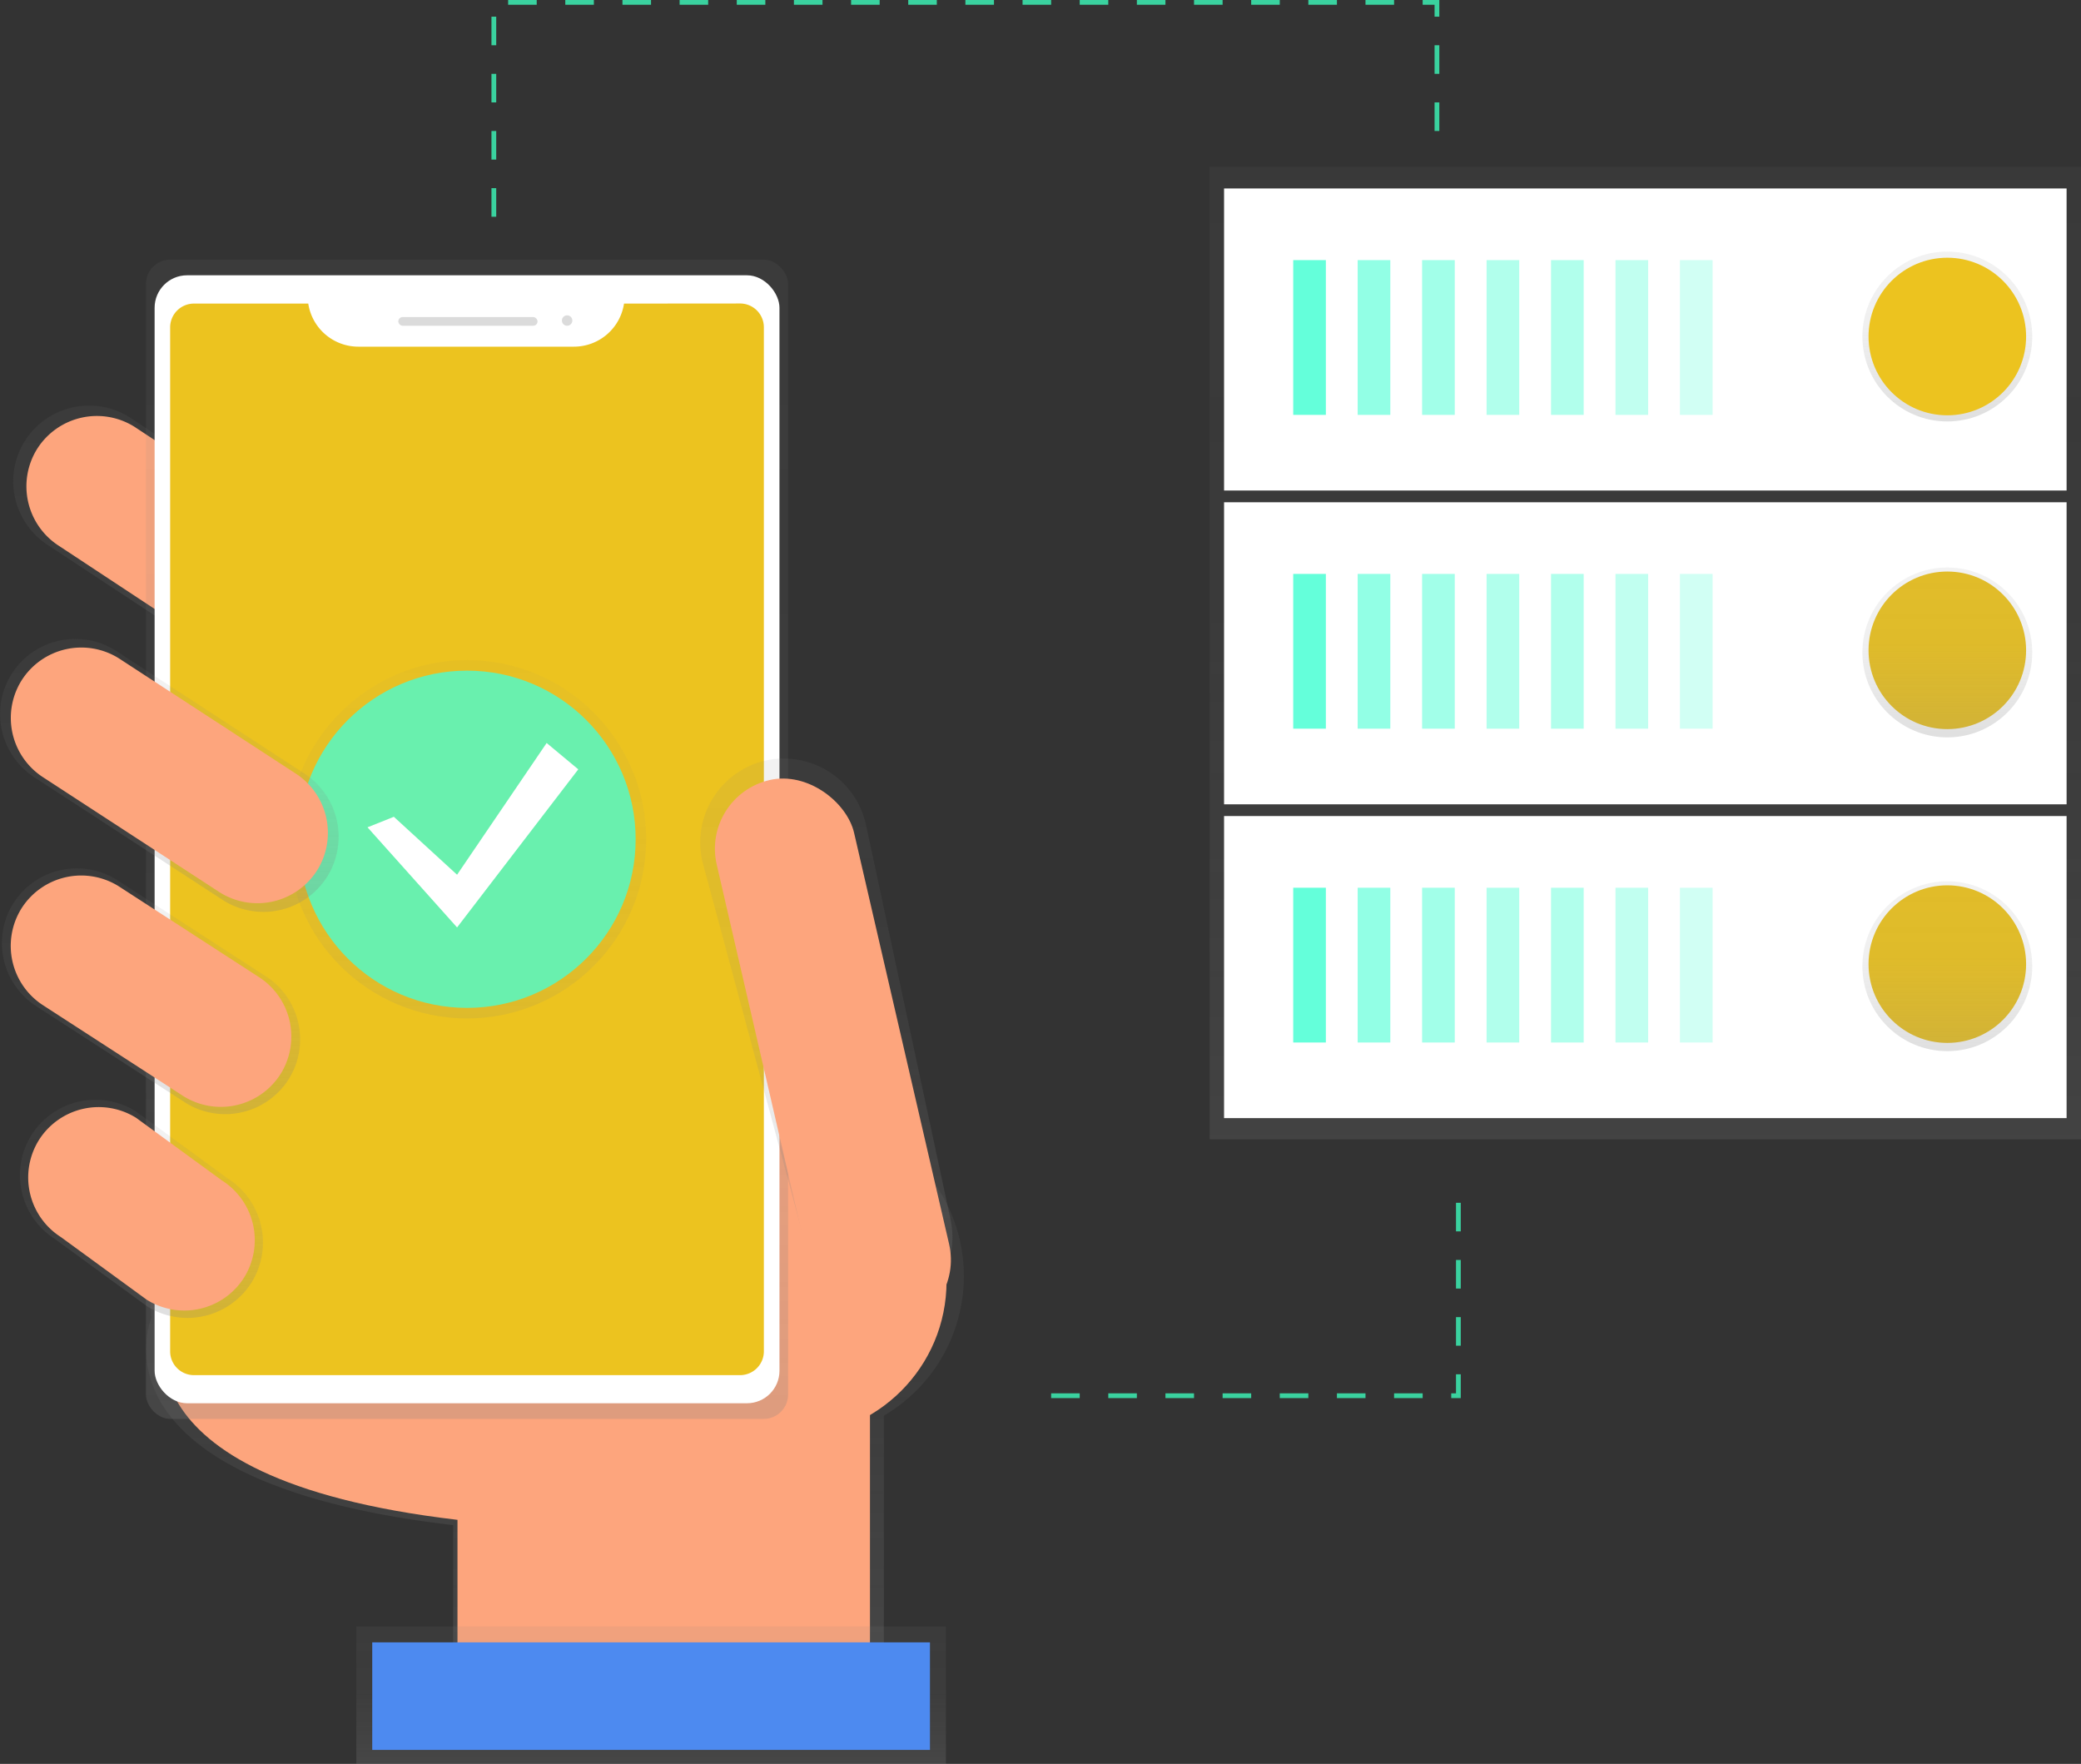 <svg xmlns="http://www.w3.org/2000/svg" xmlns:xlink="http://www.w3.org/1999/xlink" data-name="Layer 1" viewBox="0 0 873.79 740.57">
  <rect x="0" y="0" width="873.79" height="740.57" fill="#333333" stroke="none"/>
  <defs/>
  <defs>
    <linearGradient id="a" x1="690.86" x2="690.86" y1="478.35" y2="70" gradientUnits="userSpaceOnUse">
      <stop offset="0" stop-color="gray" stop-opacity=".25"/>
      <stop offset=".54" stop-color="gray" stop-opacity=".12"/>
      <stop offset="1" stop-color="gray" stop-opacity=".1"/>
    </linearGradient>
    <linearGradient id="b" x1="817.66" x2="817.66" y1="176.95" y2="105.63" xlink:href="#a"/>
    <linearGradient id="c" x1="817.66" x2="817.66" y1="309.58" y2="238.27" xlink:href="#a"/>
    <linearGradient id="d" x1="817.66" x2="817.66" y1="441.33" y2="370.02" xlink:href="#a"/>
    <linearGradient id="e" x1="396.11" x2="396.11" y1="788.96" y2="547.06" gradientTransform="translate(.01 -.01)" xlink:href="#a"/>
    <linearGradient id="f" x1="246.98" x2="246.98" y1="374.4" y2="249.5" gradientTransform="translate(.01 -.01)" xlink:href="#a"/>
    <linearGradient id="g" x1="359.21" x2="359.21" y1="674.95" y2="188.22" gradientTransform="translate(-163.09 -79.23)" xlink:href="#a"/>
    <linearGradient id="h" x1="510.05" x2="510.05" y1="629.56" y2="397.67" gradientTransform="translate(.01 -.01)" xlink:href="#a"/>
    <linearGradient id="i" x1="436.5" x2="436.5" y1="819.79" y2="762.08" gradientTransform="translate(-163.09 -79.23)" xlink:href="#a"/>
    <linearGradient id="j" x1="226.52" x2="226.52" y1="546.99" y2="443.79" gradientTransform="translate(.01 -.01)" xlink:href="#a"/>
    <linearGradient id="k" x1="222.5" x2="222.5" y1="632.54" y2="540.94" gradientTransform="translate(.01 -.01)" xlink:href="#a"/>
    <linearGradient id="l" x1="196.1" x2="196.1" y1="427.59" y2="277.14" xlink:href="#a"/>
    <linearGradient id="m" x1="234.19" x2="234.19" y1="462.07" y2="347.46" gradientTransform="translate(.01 -.01)" xlink:href="#a"/>
  </defs>
  <path fill="url(#a)" d="M507.92 70h365.87v408.35H507.92z" opacity=".8"/>
  <path fill="#fff" d="M513.97 342.63h353.77v126.82H513.97z"/>
  <path fill="#64ffda" d="M543.01 372.72h13.71v64.98h-13.71z"/>
  <path fill="#64ffda" d="M570.07 372.72h13.71v64.98h-13.71z" opacity=".7"/>
  <path fill="#64ffda" d="M597.13 372.72h13.71v64.98h-13.71z" opacity=".6"/>
  <path fill="#64ffda" d="M624.2 372.72h13.71v64.98H624.2zM651.26 372.72h13.71v64.98h-13.71z" opacity=".5"/>
  <path fill="#64ffda" d="M678.33 372.72h13.71v64.98h-13.71z" opacity=".4"/>
  <path fill="#64ffda" d="M705.39 372.72h13.71v64.98h-13.71z" opacity=".3"/>
  <circle cx="817.66" cy="404.79" r="33.08" fill="#ecc31f"/>
  <path fill="#fff" d="M513.97 210.88h353.77V337.7H513.97z"/>
  <path fill="#64ffda" d="M543.01 240.96h13.71v64.98h-13.71z"/>
  <path fill="#64ffda" d="M570.07 240.96h13.71v64.98h-13.71z" opacity=".7"/>
  <path fill="#64ffda" d="M597.13 240.96h13.71v64.98h-13.71z" opacity=".6"/>
  <path fill="#64ffda" d="M624.2 240.96h13.71v64.98H624.2zM651.26 240.96h13.71v64.98h-13.71z" opacity=".5"/>
  <path fill="#64ffda" d="M678.33 240.96h13.71v64.98h-13.71z" opacity=".4"/>
  <path fill="#64ffda" d="M705.39 240.96h13.71v64.98h-13.71z" opacity=".3"/>
  <circle cx="817.66" cy="273.04" r="33.08" fill="#ecc31f"/>
  <path fill="#fff" d="M513.97 79.13h353.77v126.82H513.97z"/>
  <path fill="#64ffda" d="M543.01 109.21h13.71v64.98h-13.71z"/>
  <path fill="#64ffda" d="M570.07 109.21h13.71v64.98h-13.71z" opacity=".7"/>
  <path fill="#64ffda" d="M597.13 109.21h13.71v64.98h-13.71z" opacity=".6"/>
  <path fill="#64ffda" d="M624.2 109.21h13.71v64.98H624.2zM651.26 109.21h13.71v64.98h-13.71z" opacity=".5"/>
  <path fill="#64ffda" d="M678.33 109.21h13.71v64.98h-13.71z" opacity=".4"/>
  <path fill="#64ffda" d="M705.39 109.21h13.71v64.98h-13.71z" opacity=".3"/>
  <circle cx="817.66" cy="141.29" r="35.66" fill="url(#b)"/>
  <circle cx="817.66" cy="273.93" r="35.66" fill="url(#c)"/>
  <circle cx="817.66" cy="405.67" r="35.66" fill="url(#d)"/>
  <circle cx="817.66" cy="141.29" r="33.08" fill="#ecc31f"/>
  <path fill="url(#e)" d="M567.81 615a67.92 67.92 0 00-134.65-12.66l-208.75-5.66 2.29 35.87s-29.76 68.68 126.67 87V789h180.86V673.57A67.88 67.88 0 00567.81 615z" transform="translate(-163.1 -79.21)"/>
  <path fill="#fda57d" d="M70.77 554.79s-28.5 65.77 121.32 83.32v66.51h173.2V528.5l-296.72-8z"/>
  <path fill="url(#f)" d="M320.43 359.55a31.93 31.93 0 01-43.91 10l-93-61.28a31.93 31.93 0 01-10-43.91 31.93 31.93 0 0143.91-10l93 61.28a31.93 31.93 0 0110 43.91z" transform="translate(-163.1 -79.21)"/>
  <path fill="#fda57d" d="M152.16 276.99a29.69 29.69 0 01-40.82 9.28l-86.45-57a29.69 29.69 0 01-9.28-40.82 29.69 29.69 0 0140.82-9.28l86.45 57a29.69 29.69 0 019.28 40.82z"/>
  <circle cx="332.4" cy="538" r="65.04" fill="#fda57d"/>
  <rect width="269.65" height="486.73" x="61.27" y="109" fill="url(#g)" rx="10.24" ry="10.24"/>
  <rect width="262.37" height="473.58" x="64.92" y="115.58" fill="#fff" rx="13.64" ry="13.64"/>
  <path fill="#ecc31f" d="M262.02 127.46a21.27 21.27 0 01-21 18.09h-90.58a21.27 21.27 0 01-21-18.09h-48a10 10 0 00-10 10v429.9a10 10 0 0010 10h229.3a10 10 0 0010-10V137.42a10 10 0 00-10-10z"/>
  <rect width="58.47" height="3.65" x="167.24" y="133.12" fill="#dbdbdb" rx="1.83" ry="1.83"/>
  <circle cx="238.13" cy="134.58" r="2.19" fill="#dbdbdb"/>
  <path fill="url(#h)" d="M537.55 628.68c-18.87 4.36-31.83-7.94-36.2-26.82L458 440.82a35.32 35.32 0 0126.38-42.25A35.32 35.32 0 01526.61 425L562 590.17c4.37 18.83-5.58 34.15-24.45 38.51z" transform="translate(-163.1 -79.21)"/>
  <rect width="59.2" height="236.37" x="483.27" y="403.64" fill="#fda57d" rx="29.6" ry="29.6" transform="rotate(-13.01 84.17 1197.62)"/>
  <path fill="url(#i)" d="M149.61 682.86h247.56v57.71H149.61z"/>
  <path fill="#4d8af0" d="M156.3 689.55h234.18v45.16H156.3z"/>
  <path fill="url(#j)" d="M284.32 532.32a31.55 31.55 0 01-43.38 9.86l-62.36-40.35a31.55 31.55 0 01-9.86-43.38 31.55 31.55 0 0143.38-9.86l62.36 40.35a31.55 31.55 0 019.86 43.38z" transform="translate(-163.1 -79.21)"/>
  <path fill="url(#k)" d="M268.68 617.74a31.83 31.83 0 01-43.77 9.95l-38.63-28.18a31.83 31.83 0 01-9.95-43.77 31.83 31.83 0 0143.77-9.95L258.73 574a31.83 31.83 0 019.95 43.74z" transform="translate(-163.1 -79.21)"/>
  <circle cx="196.1" cy="352.37" r="75.22" fill="url(#l)" opacity=".5"/>
  <circle cx="196.1" cy="352.37" r="70.8" fill="#69f0ae"/>
  <path fill="#fff" d="M165.37 342.93l26.55 24.33 37.61-55.31 13.28 11.06-50.89 66.38-37.61-42.04 11.06-4.42z"/>
  <path fill="#fda57d" d="M102.46 536.43a29.69 29.69 0 01-40.82 9.28l-36-26.27a29.69 29.69 0 01-9.28-40.82 29.69 29.69 0 0140.82-9.28l36 26.27a29.69 29.69 0 019.28 40.82zM117.81 450.93a29.69 29.69 0 01-40.82 9.28l-58.68-38a29.69 29.69 0 01-9.28-40.82 29.69 29.69 0 0140.87-9.25l58.68 38a29.69 29.69 0 019.23 40.79z"/>
  <path fill="url(#m)" d="M300.46 447.33a31.69 31.69 0 01-43.58 9.91l-79-51.46a31.69 31.69 0 01-9.91-43.58 31.69 31.69 0 0143.58-9.91l79 51.46a31.69 31.69 0 019.91 43.58z" transform="translate(-163.1 -79.21)"/>
  <path fill="#fda57d" d="M133.16 365.42a29.69 29.69 0 01-40.82 9.28l-74-48.2a29.69 29.69 0 01-9.28-40.82 29.69 29.69 0 0140.84-9.28l74 48.2a29.69 29.69 0 019.26 40.82z"/>
  <path fill="none" stroke="#3ad29f" stroke-dasharray="12" stroke-miterlimit="10" stroke-width="2" d="M207.36 91V1h396v54M441.36 586h171v-90"/>
</svg>
